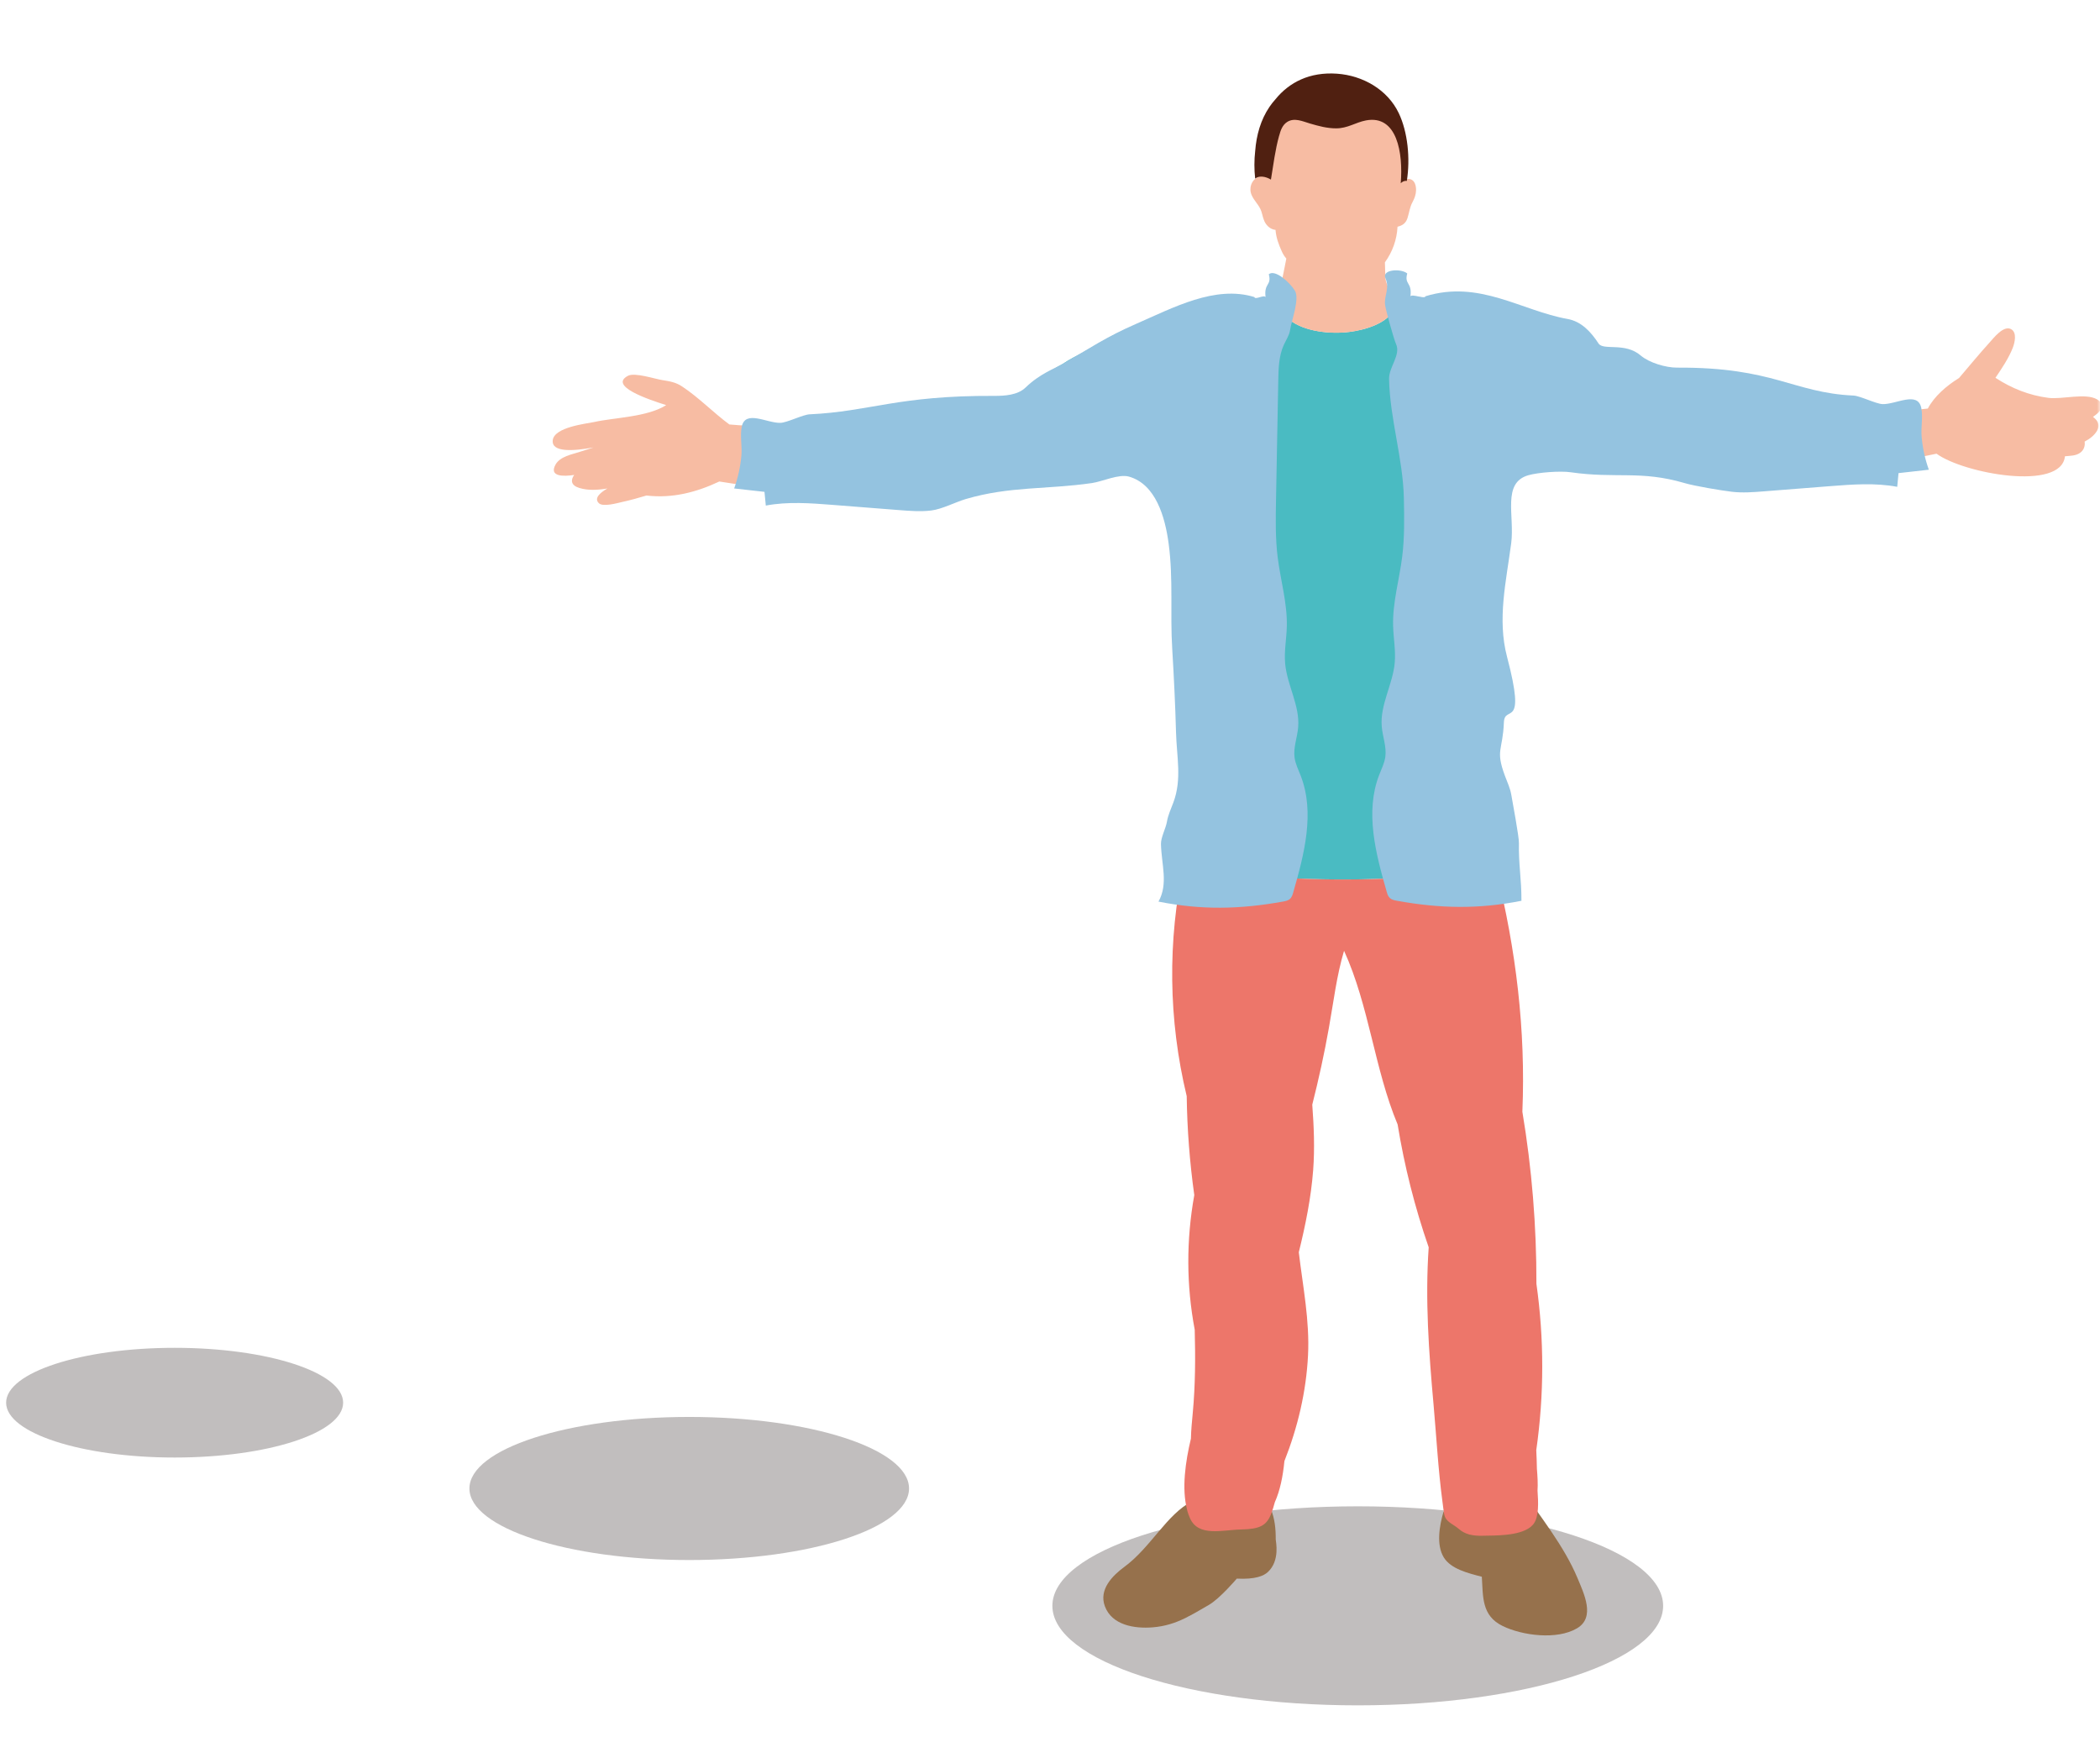 <svg width="343" height="288" viewBox="0 0 343 288" fill="none" xmlns="http://www.w3.org/2000/svg">
<mask id="mask0_4392_15246" style="mask-type:alpha" maskUnits="userSpaceOnUse" x="0" y="0" width="343" height="288">
<rect width="343" height="288" fill="#D9D9D9"/>
</mask>
<g mask="url(#mask0_4392_15246)">
<path d="M112.574 254.828C132.402 254.828 148.476 249.596 148.476 243.141C148.476 236.686 132.402 231.454 112.574 231.454C92.746 231.454 76.672 236.686 76.672 243.141C76.672 249.596 92.746 254.828 112.574 254.828Z" fill="#C1BEBE"/>
<path d="M28.523 238.085C43.724 238.085 56.046 234.074 56.046 229.125C56.046 224.176 43.724 220.164 28.523 220.164C13.322 220.164 1 224.176 1 229.125C1 234.074 13.322 238.085 28.523 238.085Z" fill="#C1BEBE"/>
<path d="M271.646 262.312C271.646 271.29 249.32 278.566 221.767 278.566C194.223 278.566 171.889 271.29 171.889 262.312C171.889 253.332 194.223 246.053 221.767 246.053C249.32 246.052 271.646 253.331 271.646 262.312Z" fill="#C1BEBE"/>
<path d="M208.37 251.465C208.385 249.688 208.201 248.095 207.606 246.564C207.577 246.722 207.548 246.87 207.5 247.016C207.219 247.938 206.514 248.537 204.922 248.581C202.804 248.647 198.863 247.536 196.839 246.726C195.936 246.365 195.342 246.073 194.824 245.415C194.78 245.357 194.739 245.306 194.698 245.243C190.568 247.344 187.985 252.751 183.657 255.934C181.652 257.414 179.461 259.661 180.458 262.368C181.613 265.493 185.325 266.058 188.235 265.827C190.275 265.668 191.935 265.114 193.493 264.357C193.529 264.342 193.571 264.318 193.607 264.303C193.623 264.297 193.64 264.286 193.649 264.281C193.833 264.191 194.018 264.096 194.19 263.995C194.241 263.974 194.286 263.953 194.336 263.928C195.376 263.382 196.393 262.758 197.468 262.149C199.262 261.106 202.011 257.865 202.011 257.865C205.028 258.014 206.387 257.428 207.078 256.796C209.122 254.895 208.37 251.767 208.37 251.465Z" fill="#96714C"/>
<path d="M242.033 257.559C242.242 260.842 241.973 263.915 245.435 265.605C248.663 267.184 254.339 267.91 257.589 265.975C260.62 264.18 258.715 260.31 257.623 257.694C255.45 252.523 251.614 247.802 248.459 243.125C248.436 243.182 248.395 243.252 248.351 243.311C248.184 243.539 247.876 243.745 247.369 244.079C246.139 244.865 243.813 245.122 242.378 245.498C241.511 245.726 240.648 245.94 239.766 246.146C238.5 246.451 237.229 246.727 235.953 246.991C235.936 247.004 235.918 247.004 235.899 247.011C235.856 247.028 235.793 246.988 235.788 246.937C235.788 246.919 235.781 246.91 235.785 246.89C235.09 249.289 234.569 252.34 235.813 254.394C236.965 256.279 239.745 256.968 242.033 257.559Z" fill="#96714C"/>
<path d="M258.848 71.287C259.49 68.638 261.277 64.746 262.675 62.411C263.04 61.801 263.318 60.81 264.112 60.565C264.198 60.538 264.286 60.521 264.387 60.521C264.667 60.481 264.981 60.521 265.332 60.604C265.251 60.289 265.113 59.984 264.882 59.682C263.834 58.303 261.067 57.478 259.623 56.777C255.681 54.855 251.106 52.209 246.63 51.309C245.646 50.405 244.505 50.046 243.192 49.825C241.637 49.443 239.948 49.313 238.377 49.203C238.36 49.203 238.338 49.203 238.323 49.203C234.745 48.728 231.162 48.245 227.603 48.718C227.616 48.728 227.616 48.752 227.628 48.76C227.808 49.175 227.917 49.528 227.869 49.76C227.837 49.916 227.837 50.148 227.77 50.341C226.737 52.871 222.785 53.915 220.46 54.205C217.442 54.599 213.104 54.221 210.585 52.217C209.532 51.376 209.173 50.077 209.161 48.609C209.154 48.604 209.154 48.603 209.15 48.6C206.226 48.876 203.325 49.299 200.45 49.897C200.45 49.897 200.439 49.897 200.429 49.897H200.419C196.305 49.606 191.727 50.057 188.497 52.347C184.45 53.024 180.348 55.54 176.872 57.594C176.854 57.605 176.844 57.616 176.818 57.627C175.781 58.134 174.594 58.748 173.55 59.457C171.314 60.671 169.724 61.681 170.735 63.596C170.83 63.585 170.919 63.585 171.001 63.596C171.173 63.596 171.351 63.618 171.496 63.65C172.589 63.927 173.468 65.52 174.039 66.441C175.255 67.978 176.418 69.937 177.199 71.462C178.09 72.858 179.011 74.231 180.083 75.54C180.138 75.609 180.124 75.733 180.021 75.751C179.755 75.825 179.494 75.883 179.234 75.933C179.101 75.976 178.953 76.003 178.828 76.027C179.234 76.61 179.851 76.873 180.914 76.81C182.564 76.723 184.285 76.348 185.968 75.871C187.068 76.538 188.349 76.752 189.683 76.81C191.375 83.609 191.436 90.528 192.731 97.376C193.233 99.969 193.701 102.758 194.594 105.306C194.695 106.54 194.786 107.764 194.843 109.001C194.859 109.044 194.859 109.089 194.859 109.141C194.859 109.212 194.872 109.297 194.872 109.365C195.097 114.539 194.992 119.683 194.613 124.856C194.613 124.877 194.613 124.908 194.606 124.924C194.215 128.63 193.542 132.354 193.321 136.071C193.321 136.092 193.321 136.1 193.31 136.123C193.178 137.079 193.118 138.038 193.25 138.918C193.261 139.662 193.287 140.414 193.37 141.155C193.37 141.344 193.388 141.527 193.41 141.71C193.424 141.72 193.424 141.727 193.431 141.735H193.443C194.12 141.841 194.779 141.941 195.457 142.035C198.008 143.261 202.816 143.031 206.007 143.164C211.384 143.566 216.761 143.723 222.157 143.643C223.383 143.622 224.596 143.593 225.819 143.549C229.858 143.579 235.219 143.9 239.337 142.926C240.984 142.969 243.114 142.978 244.209 142.317C244.272 142.274 244.335 142.239 244.39 142.191C244.493 142.119 244.584 142.035 244.665 141.932C245.667 140.659 244.243 137.749 243.986 136.559C242.842 131.086 241.92 125.553 241.367 120.003C240.535 111.632 242.376 103.618 242.913 95.373C245.252 89.593 247.341 83.706 246.748 77.734C247.87 77.377 248.978 76.969 250.039 76.447H250.054C250.065 76.447 250.075 76.447 250.094 76.447C251.915 76.558 254.042 76.615 255.903 76.323C256.023 76.318 256.143 76.281 256.271 76.266C256.509 76.235 256.74 76.195 256.974 76.155C258.119 75.943 259.123 75.534 259.802 74.763C259.763 74.749 259.733 74.737 259.702 74.708C258.71 74.102 258.416 73.103 258.848 71.287Z" fill="#4ABBC2"/>
<path d="M337.275 74.532C338.137 74.443 339.03 74.478 339.748 73.967C340.367 73.538 340.595 72.82 340.49 72.132C341.32 71.694 342.084 71.131 342.549 70.308C343.05 69.364 342.585 68.647 341.855 68.099C343.037 67.261 344.13 66.202 342.532 65.247C340.678 64.136 336.795 65.269 334.604 64.993C331.436 64.588 328.572 63.443 325.925 61.714C326.996 60.133 328.091 58.5 328.761 56.794C329.063 56.003 329.496 54.302 328.458 53.755C327.232 53.116 325.614 55.228 324.994 55.911C323.271 57.809 321.647 59.79 319.978 61.747C317.963 62.989 315.958 64.7 314.876 66.737C307.322 67.678 300.224 66.369 292.62 65.226C288.838 64.659 283.075 63.334 279.234 64.905C276.12 64.49 273.164 63.657 270.164 62.612C269.1 62.236 266.926 60.965 265.328 60.61C264.977 60.527 264.66 60.488 264.382 60.527C264.282 60.527 264.194 60.541 264.106 60.574C263.312 60.818 263.032 61.805 262.67 62.417C261.265 64.75 259.484 68.643 258.844 71.291C258.409 73.106 258.704 74.11 259.693 74.718C259.724 74.747 259.755 74.769 259.792 74.777C260.375 75.112 261.165 75.31 262.178 75.463C265.878 76.019 269.636 76.073 273.356 76.71C275.339 77.056 277.276 77.346 279.239 77.501C284.146 79.281 289.201 79.136 294.399 78.345C301.738 77.211 309.018 75.575 316.3 74.11C320.724 77.357 336.692 80.292 337.275 74.532Z" fill="#F7BCA3"/>
<path d="M230.357 29.266C230.143 29.209 229.908 29.217 229.677 29.287C229.656 29.287 229.631 29.304 229.624 29.308C229.462 29.353 229.312 29.419 229.172 29.512C229.502 25.756 228.578 21.818 225.888 19.134C223.567 16.808 219.549 15.988 216.522 17.323C214.697 16.758 212.673 17.078 210.95 18.387C207.723 20.824 207.114 25.072 206.805 28.875C206.303 28.706 205.814 28.753 205.399 28.954C205.39 28.969 205.369 28.973 205.349 28.988C204.437 29.464 203.923 30.698 204.437 31.87C204.846 32.827 205.674 33.503 206.017 34.517C206.26 35.245 206.322 35.955 206.783 36.594C207.184 37.148 207.726 37.493 208.335 37.549C208.428 38.813 208.862 39.977 209.389 41.128C209.582 41.553 209.813 41.906 210.101 42.24C209.79 44.032 209.105 46.482 209.135 48.609C209.135 48.633 209.135 48.654 209.15 48.666C209.172 50.113 209.533 51.399 210.572 52.227C213.096 54.23 217.433 54.608 220.448 54.218C222.772 53.925 226.724 52.881 227.759 50.351C227.821 50.16 227.821 49.927 227.858 49.771C227.906 49.539 227.797 49.185 227.612 48.77C227.601 48.763 227.601 48.74 227.593 48.728C227.168 47.748 226.371 46.428 226.291 45.449C226.232 44.578 226.241 43.711 226.202 42.852C227.438 41.145 228.152 39.172 228.263 37.035C228.986 36.851 229.585 36.548 229.886 35.636C230.185 34.724 230.236 33.886 230.717 33.002C231.041 32.392 231.268 31.796 231.288 31.1C231.304 30.401 231.126 29.499 230.357 29.266Z" fill="#F7BCA3"/>
<path d="M177.194 71.465C176.413 69.94 175.249 67.981 174.033 66.442C173.455 65.522 172.583 63.923 171.489 63.653C171.343 63.622 171.17 63.6 170.993 63.6C170.917 63.588 170.825 63.588 170.73 63.6C168.928 63.669 166.238 64.958 164.867 65.35C163.443 65.752 162.036 66.199 160.638 66.685H160.627C158.458 66.685 155.725 67.218 153.691 67.162C150.283 67.08 146.98 67.484 143.605 68.004C135.425 69.286 127.319 70.078 119.13 69.335C116.476 67.379 114.18 64.961 111.431 63.142C110.392 62.439 109.391 62.282 108.15 62.082C107.018 61.916 103.695 60.797 102.574 61.382C99.424 63.034 105.688 65.191 108.812 66.175C105.714 68.142 100.379 68.189 97.028 68.94C95.73 69.219 90.527 69.762 90.281 71.917C90.062 73.921 93.592 73.699 96.954 73.09C96.2 73.33 95.447 73.563 94.706 73.806C93.412 74.228 91.476 74.561 90.737 75.89C89.626 77.894 92.064 77.847 93.786 77.58C93.168 78.44 93.257 79.296 94.627 79.707C96.043 80.144 97.623 80.06 99.21 79.788C97.906 80.548 97.015 81.419 97.818 82.199C98.482 82.855 100.861 82.167 101.623 81.997C102.961 81.706 104.273 81.337 105.59 80.942C109.811 81.442 113.753 80.417 117.488 78.652C132.441 80.889 148.503 84.335 162.895 78.473L162.926 78.466C164.482 78.159 166.047 77.845 167.655 77.616C169.898 77.296 172.14 77.083 174.364 76.773C174.548 76.752 174.737 76.717 174.923 76.693C176.229 76.531 177.521 76.315 178.822 76.036C178.949 76.018 179.096 75.983 179.225 75.944C179.489 75.89 179.748 75.837 180.013 75.763C180.114 75.743 180.127 75.621 180.073 75.553C179.005 74.235 178.086 72.859 177.194 71.465Z" fill="#F7BCA3"/>
<path d="M250.949 209.709C250.967 200.265 250.207 190.893 248.654 181.602C249.214 168.29 247.618 155.128 244.391 142.19C244.33 142.235 244.27 142.272 244.21 142.315C243.116 142.97 240.987 142.962 239.336 142.921C235.219 143.894 229.856 143.58 225.818 143.546C224.592 143.597 223.381 143.619 222.156 143.64C216.761 143.718 211.387 143.571 206.005 143.161C202.812 143.03 198.006 143.261 195.455 142.033C194.776 141.939 194.117 141.839 193.441 141.734H193.429C193.416 141.726 193.416 141.718 193.407 141.705C193.386 141.523 193.365 141.339 193.365 141.15C190.673 153.733 190.83 166.583 193.829 179.053C193.904 184.468 194.318 189.854 195.067 195.213C193.738 202.595 193.772 209.964 195.138 217.212C195.259 221.735 195.24 226.251 194.821 230.766C194.69 232.213 194.541 233.621 194.518 234.997C193.614 238.765 192.992 243.178 193.883 246.573C193.906 246.674 193.935 246.779 193.95 246.876C194.07 247.265 194.206 247.648 194.369 248.002C195.744 251.109 199.715 249.892 202.731 249.837C205.716 249.779 206.801 249.213 207.539 247.483C207.593 247.356 207.641 247.239 207.691 247.102C207.87 246.616 208.051 246.034 208.224 245.378C209.079 243.475 209.545 241.14 209.786 238.682C209.786 238.672 209.786 238.672 209.786 238.672C211.966 233.149 213.342 227.365 213.644 221.401C213.93 215.693 212.798 210.148 212.137 204.554C213.23 200.132 214.141 195.655 214.487 191.102C214.751 187.546 214.604 183.996 214.337 180.445C215.387 176.295 216.307 172.115 217.055 167.887C217.817 163.641 218.313 159.381 219.529 155.309C223.642 164.329 224.493 174.629 228.279 183.68C229.393 190.506 231.079 197.201 233.353 203.747C232.759 212.315 233.372 220.835 234.142 229.384C234.616 234.666 234.896 240.027 235.598 245.278C235.646 245.664 235.701 246.047 235.747 246.443C235.779 246.724 235.82 247.008 235.871 247.292C235.871 247.306 235.871 247.306 235.879 247.312C236.116 248.637 237.245 248.855 238.298 249.768C238.781 250.187 239.31 250.458 239.863 250.617C239.922 250.648 239.99 250.672 240.065 250.674C240.729 250.838 241.445 250.885 242.175 250.862C244.128 250.811 248.05 250.932 249.956 249.459C250.014 249.4 250.089 249.35 250.136 249.3C250.263 249.183 250.374 249.079 250.462 248.96C251.385 247.781 251.263 245.391 251.13 243.512C251.13 243.512 251.13 243.512 251.13 243.5C251.204 242.391 251.13 241.133 251.028 239.924C251.016 238.904 250.97 237.894 250.924 236.879C252.22 227.841 252.22 218.721 250.949 209.709Z" fill="#ED766A"/>
<path d="M208.929 22.172C209.165 21.303 209.454 20.402 210.278 19.896C211.467 19.178 212.813 19.845 213.983 20.183C215.382 20.588 216.729 20.962 218.215 20.967C220.123 20.972 221.391 19.998 223.113 19.668C228.215 18.715 229.191 25.029 228.788 29.929C229.028 29.701 229.301 29.546 229.613 29.541C229.636 29.541 229.661 29.541 229.683 29.546C229.721 29.541 229.75 29.546 229.784 29.552C230.363 25.875 229.934 21.565 228.469 18.489C226.624 14.616 222.585 12.341 218.387 12.037C213.922 11.721 210.579 13.441 208.333 16.204C207.981 16.591 207.658 17.004 207.363 17.434C205.91 19.558 205.211 22.078 205.016 24.65C204.844 26.145 204.844 27.671 205.008 29.169C205.042 29.142 205.077 29.112 205.126 29.091C205.736 28.696 206.68 28.793 207.585 29.335C207.981 26.949 208.279 24.476 208.92 22.179L208.929 22.172Z" fill="#502011"/>
<path d="M119.914 79.788C121.565 79.972 123.215 80.157 124.865 80.343C124.935 81.092 125.009 81.837 125.082 82.584C128.671 81.907 132.369 82.188 136.013 82.473C139.626 82.757 143.238 83.042 146.851 83.323C148.596 83.46 150.353 83.597 152.09 83.391C153.859 83.179 156.064 82.012 157.77 81.51C164.955 79.404 170.952 79.974 178.358 78.907C180.051 78.661 182.746 77.385 184.39 77.851C188.749 79.085 190.301 84.388 190.889 88.88C191.649 94.652 191.107 100.189 191.463 105.993C191.724 110.25 191.97 115.331 192.082 119.596C192.19 123.65 193.068 127.261 191.657 131.066C191.273 132.109 190.782 133.126 190.6 134.223C190.429 135.267 189.599 136.804 189.623 137.861C189.701 141.225 190.85 144.331 189.221 147.276C196.248 148.675 202.499 148.541 209.551 147.271C209.972 147.196 210.417 147.107 210.723 146.81C211.004 146.54 211.125 146.146 211.231 145.771C213.023 139.535 214.796 132.762 212.451 126.716C212.072 125.742 211.59 124.794 211.446 123.76C211.222 122.108 211.891 120.47 212.033 118.805C212.335 115.269 210.238 111.961 209.912 108.427C209.723 106.401 210.128 104.367 210.181 102.336C210.276 98.53 209.159 94.81 208.687 91.032C208.298 87.912 208.363 84.755 208.417 81.608C208.541 75.112 208.663 68.611 208.785 62.111C208.821 60.148 208.877 58.114 209.696 56.324C210.065 55.519 210.589 54.764 210.72 53.888C210.951 52.334 212.312 48.814 211.496 47.476C210.676 46.135 208.27 43.942 207.234 44.8C207.749 46.661 206.415 46.204 206.71 48.524C206.391 48.111 204.995 49.035 204.885 48.524C198.476 46.555 191.664 50.241 185.522 52.922C180.742 55.008 178.064 56.839 173.555 59.456C172.353 60.155 169.867 61.021 167.517 63.294C166.236 64.537 164.144 64.675 162.359 64.666C146.587 64.593 142.123 67.222 132.22 67.679C131.13 67.732 128.564 69.037 127.476 69.071C125.294 69.146 121.723 66.877 121.147 69.714C120.85 71.206 121.234 72.909 121.093 74.441C120.926 76.263 120.532 78.067 119.914 79.788Z" fill="#94C3E0"/>
<path d="M315.044 76.726L310.093 77.284L309.879 79.522C306.287 78.843 302.592 79.127 298.944 79.41C295.336 79.696 291.722 79.978 288.106 80.26C286.367 80.4 284.607 80.535 282.867 80.328C281.097 80.117 276.837 79.406 275.126 78.905C267.944 76.798 263.941 78.211 256.536 77.142C254.844 76.898 251.291 77.159 249.644 77.624C245.287 78.858 247.42 84.256 246.828 88.749C246.008 94.987 244.529 101.14 246.149 107.285C249.36 119.466 245.757 114.969 245.635 118.001C245.45 122.665 244.223 122.446 245.795 126.7C246.184 127.744 246.669 128.76 246.852 129.859C247.022 130.903 248.119 136.67 248.093 137.728C248.015 141.091 248.522 143.658 248.501 147.142C241.471 148.538 235.219 148.409 228.166 147.14C227.746 147.064 227.303 146.969 226.994 146.676C226.711 146.407 226.593 146.015 226.485 145.639C224.696 139.404 222.918 132.627 225.268 126.581C225.643 125.609 226.129 124.66 226.27 123.627C226.497 121.976 225.823 120.335 225.685 118.672C225.385 115.136 227.48 111.825 227.803 108.293C227.991 106.266 227.59 104.234 227.541 102.203C227.445 98.399 228.562 94.68 229.03 90.901C229.417 87.778 229.363 84.621 229.301 81.475C229.18 74.976 227.005 68.403 226.881 61.904C226.841 59.939 228.841 57.978 228.018 56.192C227.653 55.385 226.369 50.753 226.242 49.878C226.008 48.326 227.041 47.151 226.289 45.447C225.651 44.012 228.817 43.807 229.849 44.669C229.339 46.53 230.67 46.066 230.372 48.391C230.694 47.98 232.724 48.901 232.832 48.391C241.656 45.679 248.488 50.76 256.043 52.105C258.281 52.503 259.855 54.208 261.095 56.106C261.893 57.32 265.412 55.852 267.987 58.075C269.371 59.258 272.091 60.06 273.91 60.052C289.76 59.964 292.826 64.157 302.744 64.614C303.835 64.669 306.399 65.971 307.49 66.01C309.669 66.082 313.244 63.816 313.811 66.65C314.11 68.145 313.728 69.844 313.871 71.375C314.031 73.2 314.427 75.004 315.044 76.726Z" fill="#94C3E0"/>
</g>
</svg>
